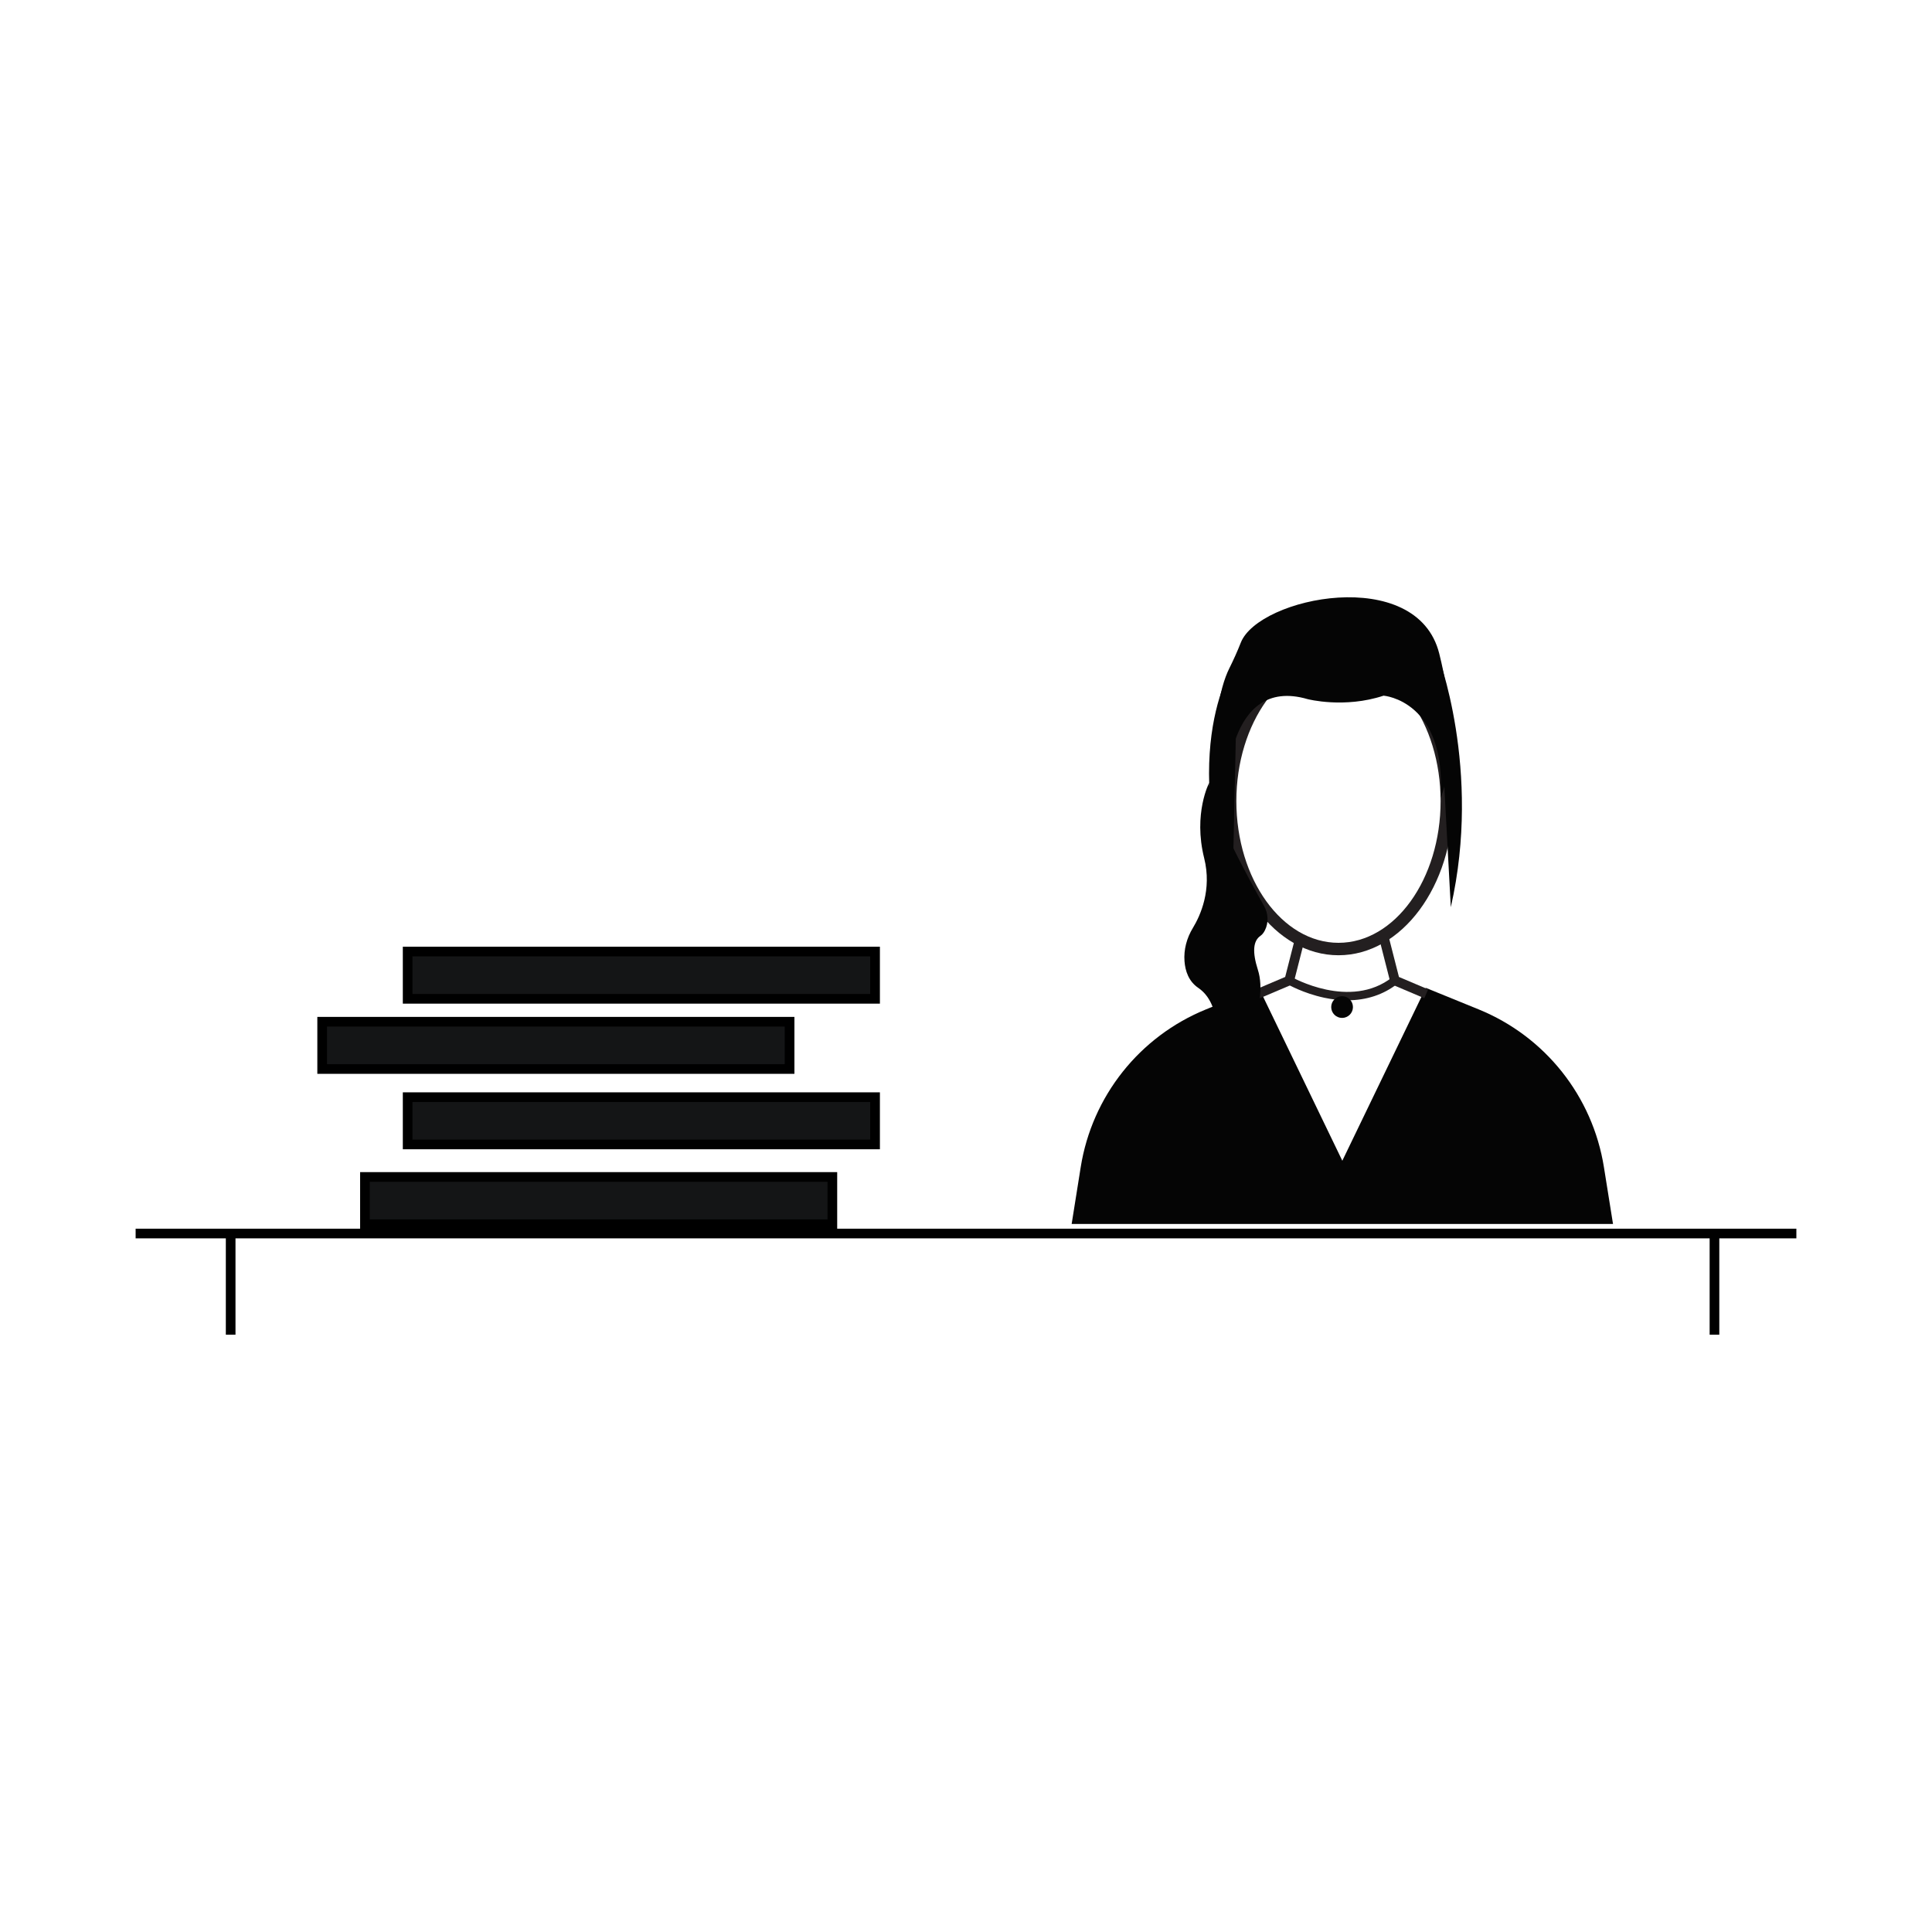 <?xml version="1.0" encoding="utf-8"?>
<!-- Generator: Adobe Illustrator 24.1.0, SVG Export Plug-In . SVG Version: 6.00 Build 0)  -->
<svg version="1.1" id="Layer_1" xmlns="http://www.w3.org/2000/svg" xmlns:xlink="http://www.w3.org/1999/xlink" x="0px" y="0px"
	 viewBox="0 0 640 640" style="enable-background:new 0 0 640 640;" xml:space="preserve">
<style type="text/css">
	.st0{fill:#141516;}
	.st1{fill:#231F20;}
	.st2{fill:#050505;}
	.st3{fill:#231F20;stroke:#000000;stroke-miterlimit:10;}
	.st4{fill:none;stroke:#000000;stroke-width:12;stroke-miterlimit:10;}
</style>
<g>
	<g>
		<path class="st1" d="M443.39,316.44c-20.92,0-37.95-22.91-37.95-51.08c0-28.16,17.02-51.08,37.95-51.08
			c20.92,0,37.95,22.91,37.95,51.08C481.33,293.53,464.31,316.44,443.39,316.44z M443.39,218.4c-18.65,0-33.83,21.07-33.83,46.96
			c0,25.9,15.18,46.96,33.83,46.96c18.66,0,33.83-21.07,33.83-46.96C477.22,239.47,462.04,218.4,443.39,218.4z"/>
	</g>
	<g>
		<path class="st2" d="M534.33,405.45H355l3-18.82c3.74-23.47,19.47-43.28,41.48-52.25h0l17.53-7.14l27.65,57.27l27.65-57.27
			l17.53,7.14h0c22.01,8.97,37.74,28.78,41.48,52.25L534.33,405.45z"/>
	</g>
	<g>
		<polygon class="st1" points="417.32,330.68 416.07,327.73 425.73,323.63 429.31,309.6 432.41,310.39 428.44,325.96 		"/>
	</g>
	<g>
		<polygon class="st1" points="471.83,330.68 460.71,325.96 456.74,310.39 459.84,309.6 463.42,323.63 473.08,327.73 		"/>
	</g>
	<g>
		<path class="st2" d="M406.28,262.89c0,0-0.34-39.25,26.9-31.29c0,0,12.16,3.15,25.15-1.15c0,0,20.96,1.57,18.86,33.85
			c0,0,7.55-15.93-0.42-47.79c-7.39-29.55-59.86-18.71-65.75-3.6c-1.14,2.91-2.44,5.76-3.83,8.56
			C404.16,227.6,400.08,242.95,406.28,262.89z"/>
	</g>
	<g>
		<path class="st2" d="M409.95,218.06c0,0-20,25.78-1.78,82.46"/>
	</g>
	<g>
		<path class="st2" d="M476.07,216.35c0,0,14.94,38.45,4.53,84.17"/>
	</g>
	<g>
		<path class="st1" d="M446.33,331.36c-2.45,0-4.99-0.28-7.62-0.84c-7.02-1.49-12.1-4.42-12.32-4.55l1.38-2.37
			c0.19,0.11,19.48,11.09,33.45,0.11l1.7,2.16C458.29,329.51,452.65,331.36,446.33,331.36z"/>
	</g>
	<g>
		<path class="st2" d="M400.56,259.29c0,0-5.36,10.2-1.66,24.99c2.62,10.49-1.26,19.03-3.75,23.12c-2.01,3.31-3.06,7.14-2.77,11
			c0.24,3.24,1.37,6.68,4.57,8.85c4.68,3.18,5.89,9.1,6.14,13.13c0.23,3.64,3.37,6.52,7.01,6.25c2-0.15,3.86-1.23,4.69-4.28
			c2.22-8.14,3.79-15.16,1.9-21.08s-1.59-9.58,0.85-11.26c0.61-0.42,1.09-1.07,1.47-1.81c1.3-2.55,1.12-5.6-0.28-8.09
			C413.96,291.66,400.43,267,400.56,259.29z"/>
	</g>
	<g>
		<circle class="st2" cx="444.58" cy="333.6" r="3.6"/>
	</g>
	<g>
		<g>
			<rect x="44.93" y="407.02" width="550.14" height="3.2"/>
		</g>
		<g>
			<rect x="74.81" y="408.62" width="3.2" height="33.52"/>
		</g>
		<g>
			<rect x="566.34" y="408.62" width="3.2" height="33.52"/>
		</g>
		<g>
			<rect x="120.89" y="389.88" class="st0" width="154.84" height="15.66"/>
			<path d="M277.34,407.14H119.29v-18.86h158.04V407.14z M122.49,403.94h151.64v-12.46H122.49V403.94z"/>
		</g>
		<g>
			<rect x="135.03" y="363.45" class="st0" width="154.84" height="15.66"/>
			<path d="M291.48,380.71H133.44v-18.86h158.04V380.71z M136.63,377.51h151.64v-12.46H136.63V377.51z"/>
		</g>
		<g>
			<rect x="106.72" y="338.46" class="st0" width="154.84" height="15.66"/>
			<path d="M263.16,355.72H105.12v-18.86h158.04V355.72z M108.32,352.52h151.64v-12.46H108.32V352.52z"/>
		</g>
		<g>
			<rect x="135.03" y="315.21" class="st0" width="154.84" height="15.66"/>
			<path d="M291.48,332.47H133.44v-18.86h158.04V332.47z M136.63,329.27h151.64v-12.46H136.63V329.27z"/>
		</g>
	</g>
</g>
</svg>

